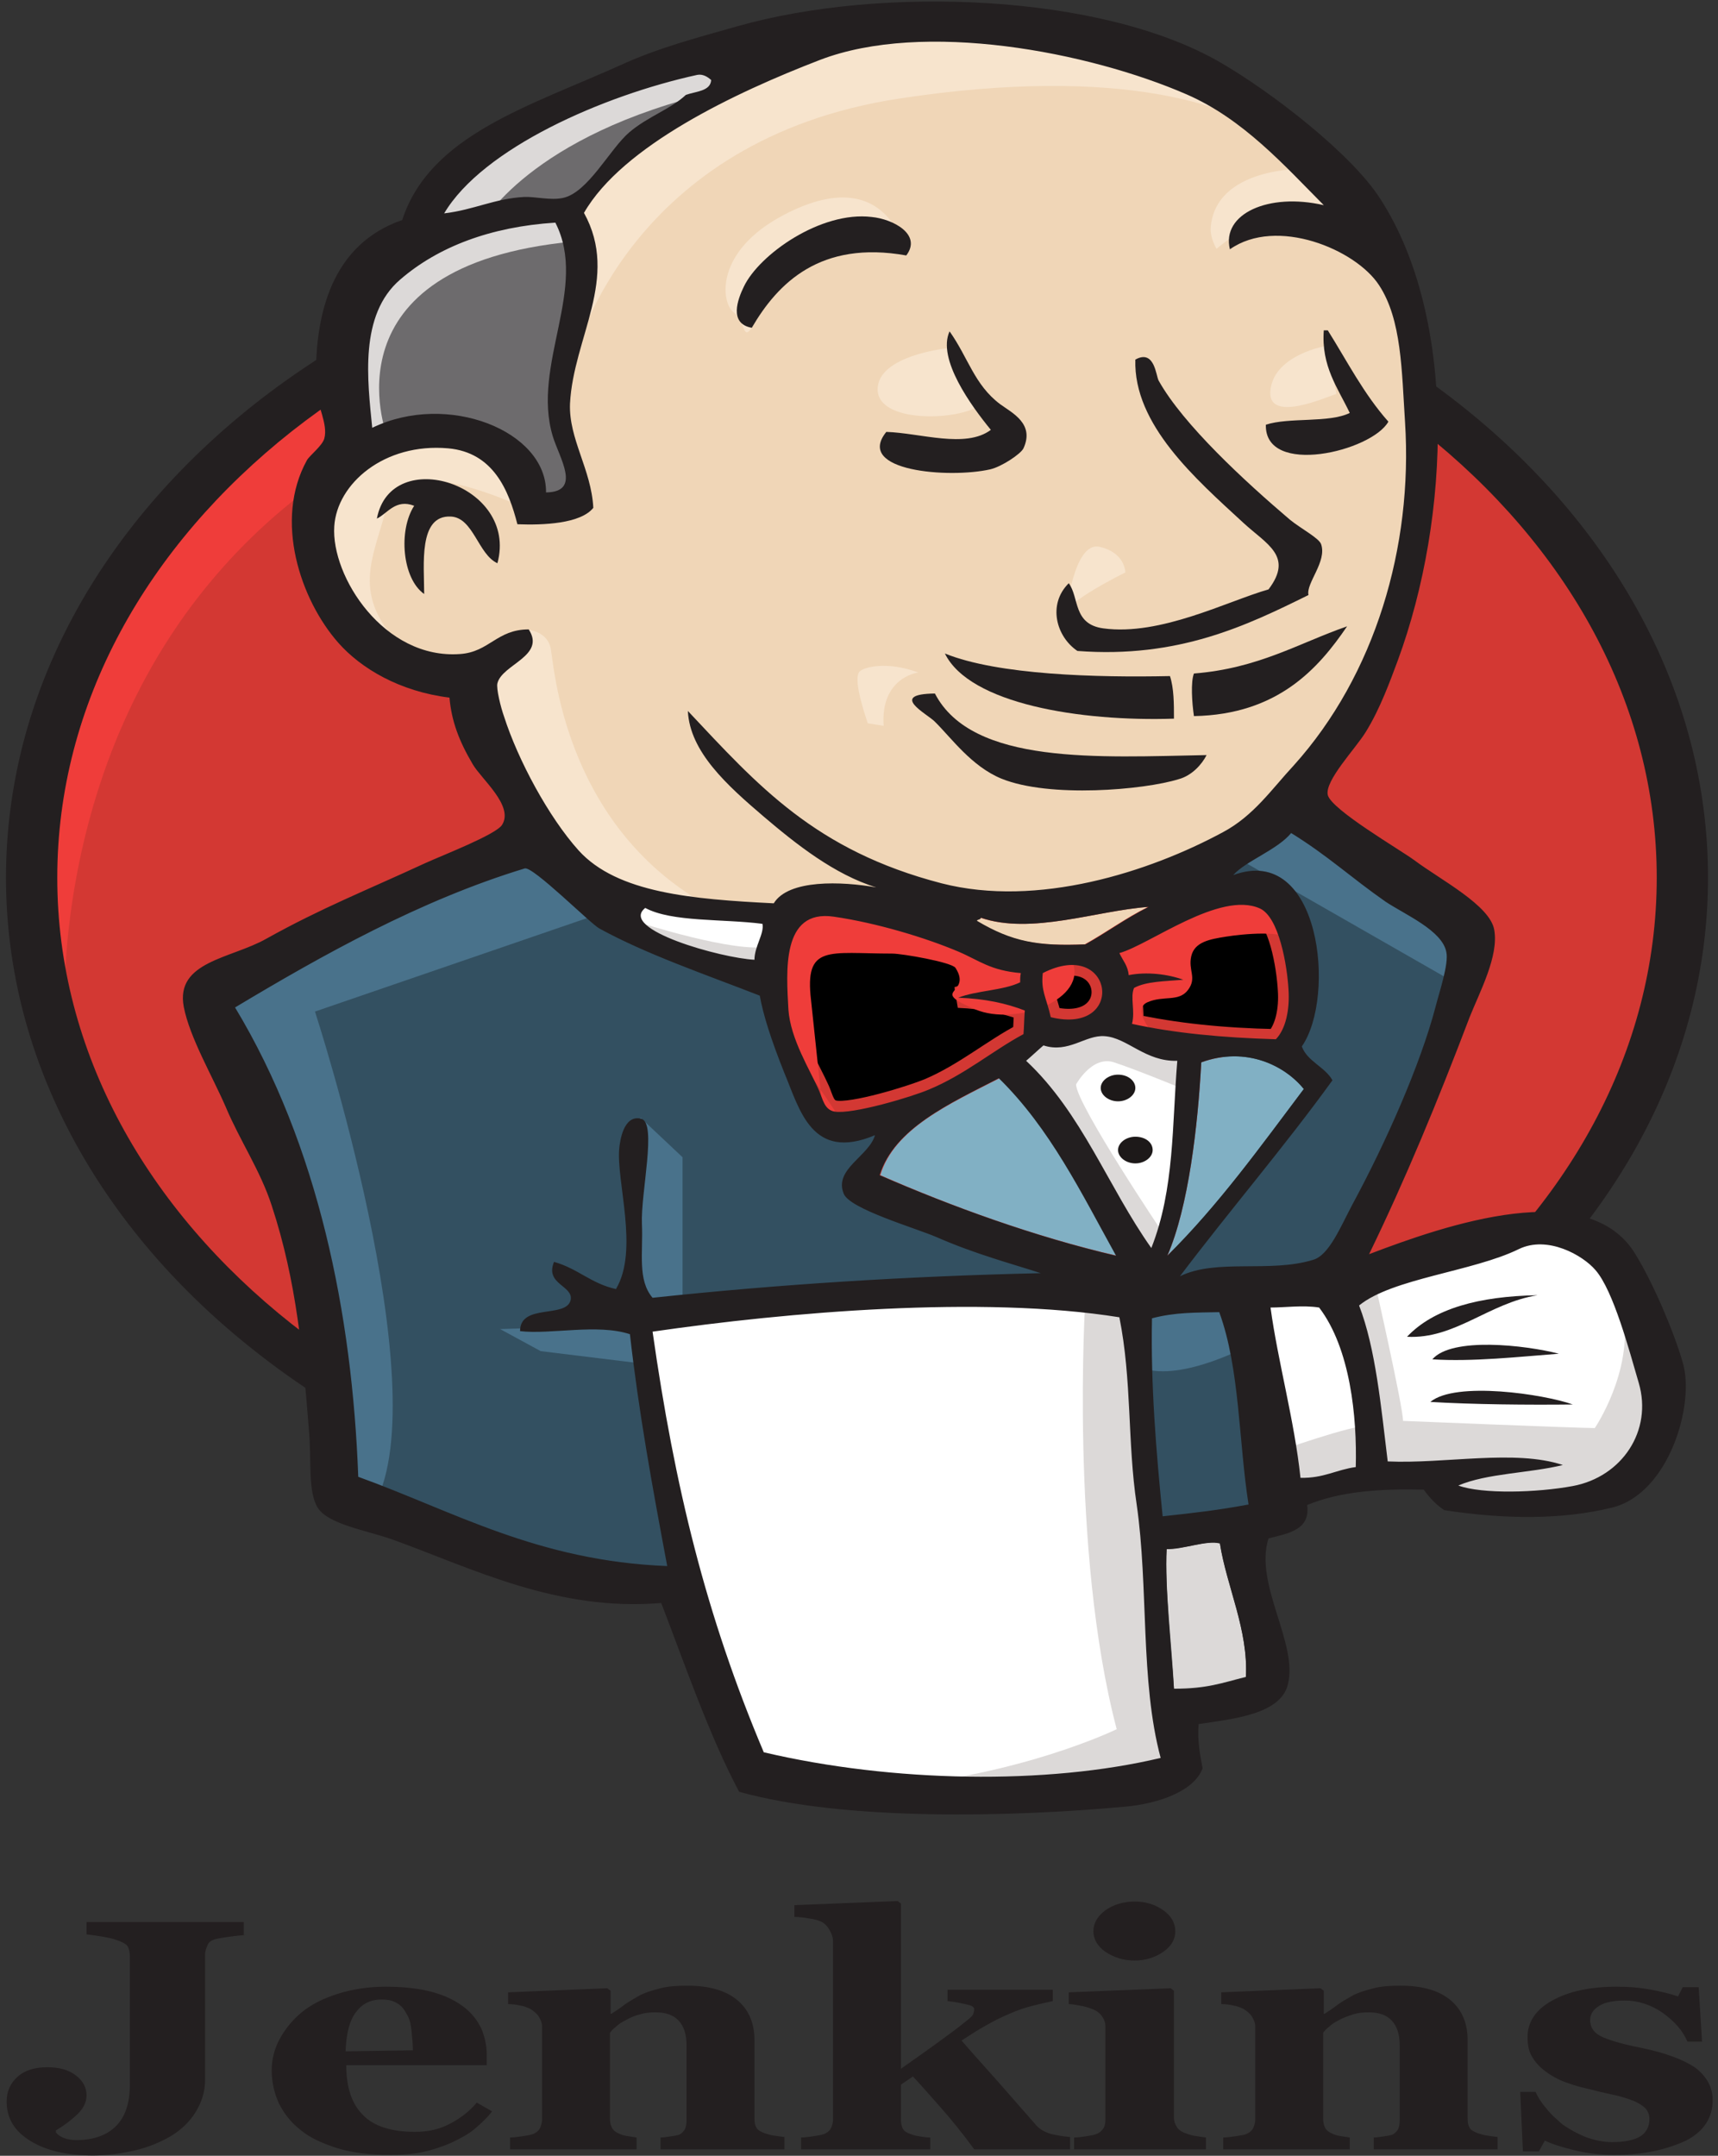 <svg width="161" height="202" viewBox="0 0 161 202" fill="none" xmlns="http://www.w3.org/2000/svg">
<rect x="0" y="0" width="161" height="202" fill="#333333" stroke="none"/>
<g clip-path="url(#clip0_11_108)">
<path d="M157.693 82C157.693 115.646 123.059 142.947 80.313 142.947C37.567 142.947 2.933 115.646 2.933 82C2.933 48.354 37.567 21.053 80.313 21.053C123.059 21.053 157.693 48.354 157.693 82Z" fill="#D33833"/>
<path d="M6.116 97.093C6.116 97.093 0.499 33.55 76.569 31.723L71.264 24.898L30.016 35.569L18.222 45.999L7.925 61.188L2.059 78.876L3.807 90.7" fill="#EF3D3A"/>
<path d="M27.332 40.423C13.791 51.142 5.367 65.898 5.367 82.24C5.367 98.583 13.791 113.339 27.332 124.058C40.936 134.776 59.595 141.361 80.313 141.361C101.031 141.361 119.689 134.776 133.293 124.058C146.834 113.339 155.259 98.583 155.259 82.24C155.259 65.898 146.834 51.142 133.293 40.423C119.689 29.753 101.031 23.12 80.313 23.12C59.657 23.12 40.936 29.705 27.332 40.423ZM23.9 126.605C9.485 115.262 0.562 99.544 0.562 82.24C0.562 64.937 9.485 49.219 23.9 37.828C38.315 26.484 58.284 19.419 80.313 19.419C102.341 19.419 122.31 26.484 136.725 37.828C151.14 49.171 160.064 64.889 160.064 82.24C160.064 99.544 151.14 115.262 136.725 126.605C122.31 137.997 102.341 145.014 80.313 145.014C58.284 145.014 38.315 137.997 23.9 126.605Z" fill="#231F20"/>
<path d="M112.887 82.337L101.093 83.682L85.18 85.076L74.884 85.269L64.837 85.028L57.161 83.202L50.359 77.53L45.055 65.946L43.87 63.447L36.818 61.62L32.699 56.381L29.766 48.883L33.011 42.298L40.687 40.231L46.865 42.49L49.798 47.489L53.355 47.056L54.54 45.903L53.355 40.664L53.043 34.079L54.79 24.994L54.728 19.803L60.094 13.17L69.517 7.931L85.992 2.499L104.276 4.566L120.188 13.41L127.552 22.495L132.295 29.08L133.48 45.422L129.923 59.505L123.433 72.002L117.318 78.684" fill="#F0D6B7"/>
<path d="M102.903 121.606L60.781 122.952V128.384L64.338 147.466L62.59 149.052L33.136 141.313L31.077 138.574L28.144 112.906L21.217 97.525L19.72 93.872L43.308 81.375L50.671 79.116L57.161 85.269L62.778 89.114L69.267 90.7L72.201 91.373L75.757 103.197L78.441 105.697L85.243 103.87L80.5 110.936L106.085 120.26L102.903 121.606Z" fill="#335061"/>
<path d="M33.011 42.394L40.687 40.327L46.865 42.586L49.798 47.585L53.355 47.153L54.228 44.413L52.481 39.173L54.228 26.677L52.731 19.851L58.035 15.093L69.517 8.075L66.272 4.662L50.047 10.815L43.245 14.9L39.439 21.245L33.573 27.397L31.826 34.655L33.011 42.394Z" fill="#6D6B6D"/>
<path d="M45.117 21.053C45.117 21.053 49.548 12.641 67.208 8.556C84.868 4.47 68.082 5.624 68.082 5.624L48.924 11.295L41.56 16.967L38.315 21.485L45.117 21.053Z" fill="#DCD9D8"/>
<path d="M36.256 40.808C36.256 40.808 30.078 24.898 53.667 22.639L52.793 19.899L36.568 22.831L31.826 34.655L33.011 42.394L36.256 40.808Z" fill="#DCD9D8"/>
<path d="M45.679 61.909L49.548 59.025C49.548 59.025 51.295 59.169 51.607 60.755C51.919 62.341 52.793 76.665 65.461 84.355C66.646 85.076 56.038 83.202 56.038 83.202L46.615 71.858" fill="#F7E4CD"/>
<path d="M99.907 57.583C99.907 57.583 100.594 50.709 103.027 51.238C105.461 51.767 105.461 53.641 105.461 53.641C105.461 53.641 99.595 56.525 99.907 57.583Z" fill="#F7E4CD"/>
<path d="M124.369 32.396C124.369 32.396 119.502 33.165 119.065 36.482C118.628 39.798 124.369 37.155 125.243 36.914" fill="#F7E4CD"/>
<path d="M88.737 32.637C88.737 32.637 82.247 33.309 82.247 36.482C82.247 39.654 89.611 39.414 91.67 38.068" fill="#F7E4CD"/>
<path d="M48.674 47.393C48.674 47.393 37.504 42.154 36.319 47.153C35.133 52.151 32.512 55.756 38.066 60.995L34.259 60.082L30.702 53.065L29.517 46.239L36.319 40.808L43.994 41.24L48.425 43.98L48.674 47.393Z" fill="#F7E4CD"/>
<path d="M53.979 33.069C53.979 33.069 58.971 13.074 84.307 9.229C105.149 6.056 116.132 9.902 120.251 13.555C120.251 13.555 101.655 -3.461 83.995 1.73C66.335 6.97 53.355 16.486 53.667 22.591C54.166 33.069 53.979 33.069 53.979 33.069Z" fill="#F7E4CD"/>
<path d="M122.31 15.814C122.31 15.814 113.761 15.573 113.449 21.485C113.449 21.485 113.449 22.399 114.01 23.312C114.01 23.312 120.812 17.4 124.931 20.572" fill="#F7E4CD"/>
<path d="M84.931 23.937C84.931 23.937 83.433 14.9 73.448 20.14C66.959 23.552 67.583 28.311 68.706 29.224C69.891 30.137 69.579 31.964 70.453 30.714C71.327 29.464 71.077 25.379 74.322 24.225C77.505 23.072 82.871 21.822 84.931 23.937Z" fill="#F7E4CD"/>
<path d="M57.224 85.269L29.517 94.786C29.517 94.786 40.999 129.97 35.133 140.881L31.014 139.727L30.702 126.317L23.027 100.938L19.782 93.921L48.674 78.924L57.224 85.269Z" fill="#49728B"/>
<path d="M60.032 104.735L63.963 108.436V122.039H59.283C59.283 122.039 58.721 112.522 58.721 111.368C58.721 110.215 59.283 106.129 59.283 106.129" fill="#49728B"/>
<path d="M60.157 124.106L46.865 124.538L50.671 126.605L60.094 127.759" fill="#49728B"/>
<path d="M105.524 121.847L116.444 121.606L119.128 142.467L107.957 143.62L105.524 121.847Z" fill="#335061"/>
<path d="M108.457 121.847L124.931 121.174C124.931 121.174 131.733 108.004 131.733 107.331C131.733 106.658 137.599 88.249 137.599 88.249L124.307 77.578L121.624 75.752L114.572 81.183V102.284L108.457 121.847Z" fill="#335061"/>
<path d="M115.82 120.26L105.524 121.847L107.021 128.191C110.828 129.537 117.318 125.932 117.318 125.932" fill="#49728B"/>
<path d="M116.132 80.51L136.788 92.334L137.349 86.903L121.748 75.8L116.132 80.51Z" fill="#49728B"/>
<path d="M70.391 166.548L64.275 147.466L61.218 133.382L60.718 122.952L88.363 121.799H105.524L103.964 145.639L106.647 164.048L106.335 167.461L83.932 168.807L70.391 166.548Z" fill="white"/>
<path d="M101.717 121.606C101.717 121.606 100.219 145.207 104.65 162.03C104.65 162.03 95.789 166.356 82.871 167.461L107.645 166.788L110.578 165.442L107.021 128.239L106.085 120.26" fill="#DCD9D8"/>
<path d="M119.564 140.688L131.046 138.189L152.825 137.276L156.07 129.537L150.204 116.127L143.402 115.454L133.979 117.713L124.993 121.126L120.188 120.453L116.444 121.606" fill="white"/>
<path d="M119.377 136.122C119.377 136.122 127.053 133.382 128.238 133.623L124.993 121.126L128.8 119.972C128.8 119.972 131.483 131.796 131.483 133.142C131.483 133.142 147.958 133.815 149.455 133.815C149.455 133.815 153.012 128.576 152.139 123.144L155.384 130.402L155.696 134.488L150.953 139.919L145.649 140.833L136.788 140.592L133.855 137.66L123.558 138.814L120.313 139.727" fill="#DCD9D8"/>
<path d="M107.77 120.02L101.28 107.331L94.478 99.832C94.478 99.832 95.976 96.66 98.035 96.66H104.837L111.327 98.487L110.765 106.898L107.77 120.02Z" fill="white"/>
<path d="M109.081 115.694C109.081 115.694 100.843 103.437 100.843 101.611C100.843 101.611 102.341 98.871 104.4 99.544C106.46 100.217 110.89 102.044 110.89 102.044V97.718L100.843 96.132L94.041 96.804L105.524 117.761L107.895 118.001" fill="#DCD9D8"/>
<path d="M73.011 85.749L64.837 85.076L57.161 83.25V85.317L60.905 88.489L72.7 92.575" fill="white"/>
<path d="M59.845 86.422C59.845 86.422 68.956 89.354 71.951 88.681L72.263 91.421L64.026 90.075L59.033 87.335L59.845 86.422Z" fill="#DCD9D8"/>
<path d="M119.564 97.429C114.572 97.333 110.017 96.852 106.085 95.987C106.335 94.737 105.836 93.536 106.273 92.623C107.396 91.998 109.205 91.998 110.89 91.854C109.455 91.325 107.396 91.085 105.773 91.421C105.711 90.556 105.212 90.027 104.9 89.354C107.708 88.585 114.323 83.538 118.067 85.172C119.876 85.99 120.625 90.508 120.75 92.767C120.875 94.593 120.5 96.42 119.564 97.429Z" fill="#D33833"/>
<path d="M119.564 97.429C114.572 97.333 110.017 96.852 106.085 95.987C106.335 94.737 105.836 93.536 106.273 92.623C107.396 91.998 109.205 91.998 110.89 91.854C109.455 91.325 107.396 91.085 105.773 91.421C105.711 90.556 105.212 90.027 104.9 89.354C107.708 88.585 114.323 83.538 118.067 85.172C119.876 85.99 120.625 90.508 120.75 92.767C120.875 94.593 120.5 96.42 119.564 97.429Z" fill="black" stroke="#D33833" stroke-width="2"/>
<path d="M95.664 91.133C95.664 91.421 95.664 91.709 95.602 91.998C94.041 92.767 91.545 92.767 89.798 93.44C92.294 93.536 94.291 94.016 96.038 94.641C95.976 95.362 95.976 96.131 95.913 96.852C93.043 98.342 90.422 100.602 87.052 102.044C85.43 102.716 79.876 104.447 78.191 104.11C77.255 103.918 77.13 103.005 76.756 102.14C75.945 100.313 74.073 97.333 73.885 94.545C73.698 91.037 73.199 85.124 78.129 85.845C82.123 86.422 86.74 87.816 89.798 89.114C91.733 89.979 92.793 90.94 95.664 91.133Z" fill="#D33833"/>
<path d="M95.664 91.133C95.664 91.421 95.664 91.709 95.602 91.998C94.041 92.767 91.545 92.767 89.798 93.44C92.294 93.536 94.291 94.016 96.038 94.641C95.976 95.362 95.976 96.131 95.913 96.852C93.043 98.342 90.422 100.602 87.052 102.044C85.43 102.716 79.876 104.447 78.191 104.11C77.255 103.918 77.13 103.005 76.756 102.14C75.945 100.313 74.073 97.333 73.885 94.545C73.698 91.037 73.199 85.124 78.129 85.845C82.123 86.422 86.74 87.816 89.798 89.114C91.733 89.979 92.793 90.94 95.664 91.133Z" fill="black" stroke="#D33833" stroke-width="2"/>
<path d="M98.472 95.314C98.035 93.392 97.536 92.863 97.723 91.181C104.4 87.768 105.586 97.045 98.472 95.314Z" fill="#D33833"/>
<path d="M98.472 95.314C98.035 93.392 97.536 92.863 97.723 91.181C104.4 87.768 105.586 97.045 98.472 95.314Z" fill="black" stroke="#D33833" stroke-width="2"/>
<path d="M108.082 96.853C108.082 96.853 106.023 94.593 107.52 93.92C109.018 93.248 110.453 93.92 111.327 92.767C112.201 91.613 111.327 90.94 111.639 89.594C111.951 88.249 113.386 88.008 114.884 87.768C116.382 87.528 120.5 87.095 121.062 88.201L119.315 84.115L115.758 83.202L104.588 88.201L104.026 90.7V95.699" fill="#EF3D3A"/>
<path d="M77.13 104.351C76.756 100.794 76.381 97.285 76.007 93.728C75.383 88.441 77.629 89.354 83.62 89.354C84.556 89.354 89.236 90.171 89.548 90.7C91.171 93.248 86.865 92.671 91.421 94.593C95.227 96.18 102.029 93.632 100.469 90.027C99.595 89.21 95.976 89.787 94.665 89.258C92.356 88.345 90.048 87.431 87.739 86.518C84.806 85.365 78.066 83.634 74.946 85.269C67.021 89.402 75.445 99.784 78.253 104.11" fill="#EF3D3A"/>
<path d="M84.93 23.937C76.88 22.495 72.887 26.532 70.453 30.714C68.269 30.329 69.142 28.022 69.704 26.869C71.139 23.841 76.943 19.755 81.686 20.332C83.682 20.524 86.428 21.966 84.93 23.937Z" fill="#231F20"/>
<path d="M124.057 30.954H124.432C126.241 33.838 127.801 36.914 130.11 39.51C128.55 42.298 118.503 44.701 118.628 39.798C120.812 39.078 124.556 39.654 126.491 38.693C125.368 36.338 123.808 34.319 124.057 30.954Z" fill="#231F20"/>
<path d="M88.987 31.05C90.734 33.502 91.296 36.049 93.73 37.876C94.853 38.693 96.974 39.702 95.914 42.009C95.664 42.538 93.854 43.74 92.793 43.98C88.987 44.845 80.063 44.172 83.059 40.471C86.241 40.567 90.484 42.057 92.856 40.279C91.046 38.068 87.801 33.646 88.987 31.05Z" fill="#231F20"/>
<path d="M122.622 55.756C116.881 58.592 110.453 61.716 100.968 60.995C98.971 59.65 98.16 56.621 100.157 54.651C101.155 55.997 100.531 58.496 103.402 58.881C108.769 59.602 115.009 56.333 118.878 55.228C121.249 52.103 118.691 50.998 116.507 48.979C112.076 44.893 106.21 39.798 106.397 33.694C108.207 32.685 108.332 35.232 108.581 35.665C110.89 39.798 116.694 45.134 120.875 48.691C121.936 49.556 123.62 50.421 123.808 50.998C124.369 52.632 122.372 54.651 122.622 55.756Z" fill="#231F20"/>
<path d="M46.615 52.776C44.805 51.959 44.368 48.498 42.247 48.402C39.189 48.258 39.751 52.92 39.751 55.66C37.691 54.218 37.317 49.7 38.815 47.393C37.067 46.72 36.319 48.114 35.32 48.594C36.63 41.625 48.612 45.374 46.615 52.776Z" fill="#231F20"/>
<path d="M126.241 58.688C123.558 62.63 119.752 66.956 111.889 67.1C111.702 65.85 111.577 63.879 111.889 63.11C117.942 62.63 121.686 60.274 126.241 58.688Z" fill="#231F20"/>
<path d="M88.55 61.236C93.542 63.255 102.778 63.495 109.642 63.351C110.016 64.504 110.016 65.946 110.016 67.34C101.218 67.629 90.859 65.946 88.55 61.236Z" fill="#231F20"/>
<path d="M87.614 64.985C91.109 71.714 103.027 70.945 113.074 70.753C112.638 71.618 111.702 72.675 110.453 73.012C107.209 74.021 98.347 74.79 93.854 72.964C91.046 71.81 89.174 69.167 87.614 67.629C86.927 66.907 83.183 65.033 87.614 64.985Z" fill="#231F20"/>
<path d="M122.185 102.044C118.129 107.427 114.198 112.955 109.393 117.665C111.389 113.099 112.263 105.408 112.575 99.544C116.819 98.006 120.438 99.881 122.185 102.044Z" fill="#81B0C4"/>
<path d="M144.089 121.366C139.533 122.087 136.351 125.5 131.858 125.259C134.354 122.616 138.597 121.462 144.089 121.366Z" fill="#231F20"/>
<path d="M146.086 126.846C142.341 127.134 137.973 127.615 134.229 127.374C136.039 125.259 142.903 126.028 146.086 126.846Z" fill="#231F20"/>
<path d="M147.396 131.604C143.215 131.652 138.036 131.604 134.042 131.364C136.413 129.393 144.713 130.643 147.396 131.604Z" fill="#231F20"/>
<path d="M114.322 144.582C114.946 148.619 117.006 152.705 116.756 157.127C114.447 157.704 113.137 158.232 110.017 158.232C109.829 154.483 109.143 148.715 109.33 145.11C110.828 145.207 113.074 144.293 114.322 144.582Z" fill="#DCD9D8"/>
<path d="M107.583 84.98C105.461 86.038 103.714 87.335 101.655 88.489C97.162 88.681 94.728 88.249 91.483 86.278C91.545 86.134 91.857 86.182 91.857 85.99C96.662 87.624 102.778 85.317 107.583 84.98Z" fill="#F0D6B7"/>
<path d="M82.497 110.119C83.807 105.745 88.987 103.437 93.667 101.034C98.472 105.745 101.405 111.801 104.65 117.665C96.974 115.886 89.174 113.051 82.497 110.119Z" fill="#81B0C4"/>
<path d="M109.33 145.159C109.143 148.763 109.767 154.483 110.017 158.281C113.137 158.281 114.447 157.752 116.756 157.175C117.006 152.753 114.947 148.667 114.322 144.63C113.074 144.293 110.828 145.207 109.33 145.159ZM61.155 124.779C63.214 139.246 66.147 151.359 71.576 164.193C83.62 167.028 98.098 167.269 108.769 164.721C106.834 157.511 107.645 148.715 106.522 140.977C105.648 135.161 106.085 129.345 104.9 123.433C91.982 121.366 73.76 122.952 61.155 124.779ZM107.957 123.529C107.833 129.729 108.332 135.882 108.956 142.082C112.076 141.746 114.135 141.506 117.006 140.977C116.07 135.017 116.195 128.239 114.26 122.952C112.076 123 110.141 122.952 107.957 123.529ZM123.621 122.52C122.123 122.279 120.438 122.52 119.065 122.52C119.752 127.567 121.312 133.142 121.873 138.477C124.057 138.525 125.243 137.708 127.053 137.468C127.178 132.806 126.554 126.365 123.621 122.52ZM147.396 139.246C152.014 138.381 154.885 134.055 153.574 129.585C152.7 126.605 151.203 120.933 149.518 119.011C148.332 117.617 145.025 115.742 142.341 117.04C138.036 119.155 130.485 119.78 127.365 122.327C128.925 126.365 129.424 131.844 130.048 136.939C135.415 137.18 141.967 135.786 146.46 137.276C143.34 138.045 139.346 138.045 136.663 139.198C138.909 140.016 144.026 139.871 147.396 139.246ZM104.588 117.665C101.343 111.801 98.41 105.745 93.605 101.034C88.924 103.438 83.807 105.745 82.434 110.119C89.174 113.051 96.974 115.887 104.588 117.665ZM112.575 99.544C112.263 105.408 111.39 113.099 109.393 117.665C114.198 112.906 118.129 107.427 122.185 102.044C120.438 99.881 116.819 98.006 112.575 99.544ZM103.527 97.093C101.717 96.949 100.157 98.727 97.786 97.958C97.224 98.439 96.725 98.919 96.163 99.4C101.405 104.303 103.839 111.224 107.895 116.944C110.079 111.416 109.829 105.408 110.329 99.4C107.333 99.496 105.648 97.237 103.527 97.093ZM97.723 91.181C97.536 92.863 98.035 93.392 98.472 95.314C105.586 97.045 104.4 87.768 97.723 91.181ZM89.798 89.162C86.74 87.864 82.123 86.47 78.129 85.894C73.199 85.172 73.698 91.085 73.885 94.593C74.073 97.381 75.945 100.313 76.756 102.188C77.13 103.053 77.255 103.966 78.191 104.158C79.876 104.447 85.492 102.765 87.052 102.092C90.422 100.698 93.043 98.439 95.914 96.901C95.976 96.18 95.976 95.41 96.038 94.689C94.291 94.017 92.357 93.584 89.798 93.488C91.483 92.815 94.041 92.815 95.602 92.046C95.602 91.757 95.602 91.469 95.664 91.181C92.793 90.94 91.733 89.979 89.798 89.162ZM60.469 85.076C57.91 87.095 67.645 89.787 70.703 89.931C70.703 88.681 71.639 87.48 71.452 86.566C67.77 86.086 62.965 86.422 60.469 85.076ZM91.92 85.99C91.92 86.182 91.608 86.134 91.545 86.278C94.853 88.249 97.287 88.681 101.717 88.489C103.714 87.384 105.524 86.038 107.645 84.98C102.778 85.317 96.662 87.624 91.92 85.99ZM120.75 92.719C120.625 90.508 119.876 85.942 118.067 85.124C114.323 83.442 107.708 88.537 104.9 89.306C105.212 89.979 105.711 90.508 105.773 91.373C107.458 91.037 109.455 91.277 110.89 91.806C109.205 91.95 107.396 91.95 106.272 92.575C105.898 93.488 106.397 94.689 106.085 95.939C110.017 96.804 114.572 97.237 119.564 97.381C120.5 96.42 120.875 94.593 120.75 92.719ZM56.163 86.999C55.352 86.566 49.922 81.135 49.174 81.375C39.376 84.355 30.203 89.498 22.028 94.401C29.829 107.331 33.011 123.144 33.573 138.381C42.496 141.602 50.359 146.264 62.528 146.745C61.093 139.102 59.845 132.229 59.033 125.019C55.976 124.01 51.607 125.067 48.737 124.731C48.737 122.087 53.105 123.577 53.48 121.799C53.729 120.453 51.046 120.357 51.919 118.242C54.166 118.867 55.352 120.261 57.723 120.789C59.907 117.136 57.723 110.647 58.035 107.571C58.097 106.994 58.409 104.399 60.094 104.831C61.592 105.216 60.032 111.801 60.157 114.685C60.281 117.377 59.72 119.924 61.155 121.606C72.887 120.357 84.806 119.588 97.536 119.299C94.728 118.386 91.421 117.521 87.801 115.935C85.804 115.069 79.626 113.291 79.065 111.849C78.129 109.542 81.436 108.34 81.998 106.37C76.069 108.869 74.946 103.966 73.511 100.554C72.263 97.429 71.514 95.074 71.202 93.296C66.022 91.277 60.531 89.402 56.163 86.999ZM115.571 82C123.745 78.972 125.243 93.392 121.998 98.054C122.497 99.448 124.182 99.977 124.869 101.226C120.313 107.523 115.259 113.387 110.578 119.588C114.01 117.905 119.003 119.299 123.059 118.049C124.557 117.617 125.617 114.973 126.741 112.858C129.861 107.09 133.106 99.784 134.541 94.305C134.853 93.055 135.789 90.316 135.54 89.21C135.165 87.191 131.671 85.701 129.861 84.5C126.553 82.192 124.494 80.222 121 78.059C119.689 79.645 116.694 80.702 115.571 82ZM37.504 26.196C33.635 29.512 34.447 35.665 34.883 40.087C41.935 36.674 51.233 40.375 51.171 46.143C54.54 46.095 52.419 42.923 51.795 40.856C49.798 34.175 55.164 26.965 52.044 20.861C45.991 21.245 41.061 23.12 37.504 26.196ZM65.336 7.018C56.537 8.94 45.242 13.891 41.623 19.995C44.431 19.659 46.365 18.602 49.111 18.457C50.172 18.409 51.545 18.794 52.731 18.553C55.102 18.073 57.161 13.939 58.971 12.401C60.718 10.911 62.84 10.238 64.275 8.892C65.211 8.556 66.584 8.556 66.647 7.498C66.272 7.162 65.835 6.922 65.336 7.018ZM111.202 8.844C102.029 4.855 86.553 1.875 76.818 5.624C68.955 8.652 58.347 13.651 54.727 19.947C58.097 26.052 53.729 31.627 53.417 37.828C53.292 41.144 55.414 43.98 55.601 47.585C54.416 49.075 50.921 49.219 48.487 49.123C47.676 45.951 46.241 42.394 41.997 42.01C36.007 41.481 31.576 45.326 31.326 49.316C31.014 54.026 36.007 61.813 43.121 61.284C45.866 61.092 46.553 58.977 49.548 58.977C51.171 61.476 47.052 62.245 46.615 64.024C46.49 64.504 46.927 66.283 47.239 67.148C48.55 71.234 51.42 76.569 54.228 79.693C57.848 83.683 64.899 84.259 72.512 84.644C73.885 82.385 78.877 82.577 82.123 83.154C78.191 81.952 74.572 79.068 71.576 76.521C68.144 73.589 64.65 70.464 64.462 66.619C71.015 73.589 76.381 79.693 88.238 82.769C97.224 85.076 107.708 81.712 114.635 77.963C117.505 76.425 119.19 73.925 121.249 71.714C128.862 63.255 132.419 51.238 131.671 39.558C131.359 34.752 131.359 29.945 129.237 26.725C127.053 23.36 119.627 20.284 115.259 23.36C114.447 20.044 118.878 18.025 124.057 19.226C120.376 15.525 116.507 11.151 111.202 8.844ZM128.301 117.521C135.477 114.781 148.831 110.167 153.262 117.521C154.947 120.261 156.881 124.827 157.693 127.663C158.878 131.604 156.382 139.967 151.078 141.265C146.398 142.419 140.969 142.371 135.352 141.506C134.666 141.073 133.979 140.352 133.418 139.583C129.424 139.487 125.617 139.727 122.497 141.025C122.809 143.332 120.812 143.669 118.878 144.149C117.505 148.427 121.686 154.003 120.688 157.848C120.001 160.636 115.571 161.068 112.326 161.549C112.201 163.087 112.45 164.385 112.7 165.683C111.951 167.798 108.644 168.999 105.461 169.288C95.04 170.249 79.252 170.681 69.267 167.894C66.459 162.606 64.275 156.214 61.966 150.205C52.231 151.023 44.306 146.985 36.88 144.293C34.322 143.38 30.765 142.851 29.766 141.265C28.83 139.727 29.205 136.795 28.955 134.055C28.393 126.99 27.832 120.164 25.46 112.955C24.4 109.686 22.465 106.85 21.155 103.726C19.907 100.842 17.785 97.237 17.223 94.353C16.412 90.075 21.654 89.835 24.961 87.96C30.141 85.076 34.197 83.49 39.813 80.895C41.498 80.126 46.49 78.203 47.052 77.29C48.175 75.511 45.117 73.012 44.306 71.618C42.996 69.407 42.309 67.532 42.122 65.369C37.442 64.793 33.822 62.63 31.701 60.226C28.144 56.189 25.648 48.739 28.768 43.115C29.017 42.682 30.203 41.769 30.39 41.096C30.765 39.75 29.704 37.972 29.642 36.53C29.329 29.176 31.264 22.831 37.691 20.62C40.312 12.593 49.673 9.95 58.472 5.96C61.779 4.47 65.398 3.509 69.143 2.451C82.559 -1.346 103.215 -0.625 114.385 5.864C119.128 8.604 126.678 14.42 129.362 18.65C136.538 29.753 135.976 48.354 130.984 61.909C130.298 63.735 129.362 66.379 127.989 68.59C127.053 70.128 124.12 73.156 124.432 74.502C124.806 75.896 131.171 79.597 132.544 80.606C134.978 82.433 139.658 84.836 140.033 87.143C140.469 89.595 138.66 92.959 137.724 95.314C134.728 103.197 131.733 110.455 128.301 117.521Z" fill="#231F20"/>
<path d="M80.562 62.918C80.937 62.534 83.059 61.909 86.054 63.014C86.054 63.014 82.497 63.447 82.809 68.013L81.311 67.773C81.374 67.821 79.814 63.687 80.562 62.918Z" fill="#F7E4CD"/>
<path d="M106.397 101.947C106.397 102.62 105.648 103.197 104.775 103.197C103.901 103.197 103.152 102.62 103.152 101.947C103.152 101.275 103.901 100.698 104.775 100.698C105.711 100.698 106.397 101.275 106.397 101.947Z" fill="#1D1919"/>
<path d="M108.02 107.763C108.02 108.436 107.271 109.013 106.397 109.013C105.524 109.013 104.775 108.436 104.775 107.763C104.775 107.09 105.524 106.514 106.397 106.514C107.333 106.514 108.02 107.042 108.02 107.763Z" fill="#1D1919"/>
<path d="M23.027 181.304C22.527 181.352 22.091 181.4 21.716 181.448C21.342 181.496 20.967 181.544 20.468 181.64C19.907 181.737 19.595 181.929 19.47 182.217C19.345 182.506 19.22 182.794 19.22 183.179V194.907C19.22 195.964 18.908 196.973 18.346 197.887C17.785 198.8 17.036 199.521 16.038 200.146C15.039 200.722 13.916 201.203 12.668 201.492C11.42 201.78 10.109 201.972 8.736 201.972C6.303 201.972 4.368 201.54 2.871 200.626C1.373 199.713 0.624 198.511 0.624 196.925C0.624 196.012 0.936 195.243 1.622 194.618C2.309 193.993 3.245 193.705 4.431 193.705C5.554 193.705 6.428 193.945 7.114 194.474C7.8 195.003 8.112 195.628 8.112 196.349C8.112 196.973 7.8 197.598 7.239 198.127C6.677 198.656 5.991 199.184 5.242 199.617V199.809C5.367 200.002 5.616 200.194 5.991 200.338C6.365 200.482 6.802 200.53 7.176 200.53C8.736 200.53 9.984 200.098 10.858 199.232C11.732 198.367 12.169 197.069 12.169 195.339V183.323C12.169 182.986 12.106 182.65 11.981 182.409C11.857 182.169 11.482 181.977 10.921 181.785C10.546 181.64 10.047 181.544 9.485 181.448C8.924 181.352 8.487 181.304 8.112 181.256V180.102H22.84V181.304H23.027Z" fill="#231F20"/>
<path d="M46.116 197.839C45.679 198.415 45.117 198.944 44.493 199.473C43.869 200.002 43.12 200.386 42.309 200.771C41.436 201.155 40.562 201.443 39.688 201.636C38.815 201.828 37.754 201.924 36.631 201.924C34.696 201.924 33.074 201.732 31.638 201.299C30.265 200.867 29.08 200.338 28.206 199.617C27.27 198.896 26.646 198.079 26.147 197.118C25.71 196.156 25.46 195.099 25.46 193.993C25.46 192.984 25.71 191.975 26.209 191.061C26.709 190.148 27.395 189.283 28.269 188.562C29.142 187.841 30.265 187.264 31.638 186.831C33.011 186.399 34.509 186.159 36.131 186.159C37.941 186.159 39.439 186.351 40.624 186.687C41.81 187.024 42.746 187.504 43.495 188.081C44.244 188.658 44.743 189.331 45.117 190.1C45.429 190.869 45.617 191.686 45.617 192.551V193.513H32.45C32.45 195.579 32.949 197.118 34.01 198.175C35.008 199.232 36.693 199.761 38.877 199.761C40.125 199.761 41.186 199.521 42.184 198.992C43.183 198.463 43.994 197.839 44.681 197.021L46.116 197.839ZM38.69 192.119C38.69 191.542 38.627 190.917 38.565 190.292C38.503 189.667 38.378 189.139 38.128 188.754C37.879 188.273 37.629 187.937 37.192 187.697C36.818 187.456 36.319 187.36 35.757 187.36C34.758 187.36 33.947 187.745 33.386 188.514C32.762 189.283 32.45 190.533 32.387 192.215L38.69 192.119Z" fill="#231F20"/>
<path d="M73.636 201.395H61.904V200.29C62.153 200.29 62.465 200.242 62.778 200.194C63.152 200.146 63.401 200.098 63.589 200.05C63.838 199.953 64.025 199.761 64.15 199.569C64.275 199.377 64.338 199.04 64.338 198.656V191.638C64.338 190.629 64.088 189.86 63.589 189.331C63.09 188.802 62.403 188.562 61.405 188.562C60.905 188.562 60.406 188.61 59.969 188.754C59.532 188.85 59.096 189.043 58.659 189.283C58.285 189.475 57.972 189.667 57.723 189.908C57.473 190.1 57.286 190.292 57.161 190.485V198.512C57.161 198.848 57.224 199.136 57.348 199.377C57.473 199.617 57.723 199.809 57.972 199.905C58.16 200.002 58.409 200.098 58.721 200.146C59.033 200.194 59.345 200.242 59.657 200.29V201.395H47.801V200.29C48.113 200.29 48.425 200.242 48.799 200.194C49.111 200.146 49.423 200.098 49.673 200.05C50.11 199.953 50.359 199.761 50.547 199.521C50.671 199.281 50.796 198.992 50.796 198.608V189.86C50.796 189.571 50.671 189.235 50.484 188.946C50.297 188.658 49.985 188.418 49.673 188.225C49.423 188.129 49.174 187.985 48.799 187.937C48.425 187.841 48.05 187.793 47.614 187.793V186.687L56.912 186.303L57.224 186.543V188.706H57.286C57.66 188.466 58.097 188.177 58.596 187.793C59.096 187.456 59.595 187.168 60.032 186.928C60.531 186.687 61.155 186.495 61.904 186.303C62.653 186.111 63.526 186.062 64.4 186.062C66.522 186.062 68.082 186.543 69.143 187.456C70.203 188.37 70.703 189.619 70.703 191.157V198.512C70.703 198.896 70.765 199.184 70.89 199.377C71.015 199.617 71.327 199.761 71.701 199.905C71.888 199.953 72.138 200.05 72.45 200.098C72.762 200.146 73.074 200.194 73.511 200.242V201.395H73.636Z" fill="#231F20"/>
<path d="M100.469 201.395H91.296C90.172 199.857 89.112 198.56 88.175 197.502C87.239 196.445 86.366 195.435 85.555 194.57L84.431 195.339V198.608C84.431 198.944 84.494 199.281 84.618 199.473C84.743 199.713 84.993 199.857 85.43 200.001C85.679 200.098 85.929 200.146 86.241 200.194C86.553 200.242 86.865 200.29 87.177 200.29V201.395H75.071V200.29C75.383 200.29 75.695 200.242 76.069 200.194C76.381 200.146 76.693 200.098 76.943 200.05C77.38 199.953 77.629 199.761 77.817 199.521C77.941 199.281 78.066 198.992 78.066 198.608V181.881C78.066 181.544 77.941 181.208 77.754 180.871C77.567 180.535 77.317 180.246 76.943 180.054C76.693 179.958 76.319 179.814 75.82 179.766C75.32 179.67 74.884 179.622 74.447 179.622V178.516L84.119 178.132L84.431 178.372V193.849C85.367 193.176 86.491 192.407 87.676 191.542C88.862 190.677 89.86 189.956 90.547 189.379C90.984 189.043 91.233 188.802 91.233 188.61C91.296 188.418 91.296 188.322 91.296 188.273C91.296 188.081 91.108 187.937 90.672 187.841C90.235 187.745 89.673 187.601 88.799 187.504V186.447H98.659V187.504C97.349 187.793 96.35 188.033 95.664 188.273C94.977 188.514 94.229 188.85 93.417 189.235C92.856 189.523 92.356 189.812 91.857 190.1C91.358 190.388 90.796 190.773 90.11 191.205C91.358 192.647 92.544 193.945 93.605 195.147C94.665 196.349 95.789 197.646 96.974 198.992C97.349 199.473 97.848 199.761 98.472 199.953C99.096 200.098 99.658 200.194 100.282 200.242V201.395H100.469Z" fill="#231F20"/>
<path d="M112.95 201.395H100.656V200.29C100.968 200.29 101.343 200.242 101.655 200.194C101.967 200.146 102.279 200.098 102.466 200.05C102.903 199.953 103.152 199.761 103.34 199.521C103.527 199.281 103.589 198.992 103.589 198.608V189.86C103.589 189.523 103.464 189.187 103.277 188.946C103.09 188.658 102.84 188.466 102.528 188.322C102.279 188.225 101.967 188.081 101.467 187.985C100.968 187.889 100.531 187.793 100.157 187.793V186.687L109.705 186.303L110.017 186.543V198.463C110.017 198.8 110.141 199.088 110.329 199.377C110.516 199.617 110.828 199.809 111.14 199.905C111.39 200.002 111.702 200.098 112.014 200.146C112.326 200.194 112.638 200.242 113.012 200.29V201.395H112.95ZM110.141 180.968C110.141 181.737 109.767 182.361 109.018 182.89C108.269 183.419 107.333 183.707 106.335 183.707C105.274 183.707 104.4 183.419 103.589 182.89C102.84 182.361 102.466 181.688 102.466 180.968C102.466 180.198 102.84 179.574 103.589 178.997C104.338 178.468 105.274 178.18 106.335 178.18C107.396 178.18 108.269 178.468 109.018 178.997C109.767 179.526 110.141 180.198 110.141 180.968Z" fill="#231F20"/>
<path d="M140.469 201.395H128.738V200.29C128.987 200.29 129.299 200.242 129.611 200.194C129.986 200.146 130.235 200.098 130.422 200.05C130.672 199.953 130.859 199.761 130.984 199.569C131.109 199.377 131.171 199.04 131.171 198.656V191.638C131.171 190.629 130.922 189.86 130.422 189.331C129.923 188.802 129.237 188.562 128.238 188.562C127.739 188.562 127.24 188.61 126.803 188.754C126.366 188.898 125.929 189.043 125.493 189.283C125.118 189.475 124.806 189.667 124.557 189.908C124.307 190.1 124.12 190.292 123.995 190.485V198.512C123.995 198.848 124.057 199.136 124.182 199.377C124.307 199.617 124.557 199.809 124.806 199.905C124.993 200.002 125.243 200.098 125.555 200.146C125.867 200.194 126.179 200.242 126.491 200.29V201.395H114.634V200.29C114.946 200.29 115.259 200.242 115.633 200.194C115.945 200.146 116.257 200.098 116.507 200.05C116.943 199.953 117.193 199.761 117.38 199.521C117.505 199.281 117.63 198.992 117.63 198.608V189.86C117.63 189.571 117.505 189.235 117.318 188.946C117.131 188.658 116.819 188.418 116.507 188.225C116.257 188.129 116.007 187.985 115.633 187.937C115.259 187.841 114.884 187.793 114.447 187.793V186.687L123.745 186.303L124.057 186.543V188.706H124.12C124.494 188.466 124.931 188.177 125.43 187.793C125.929 187.456 126.429 187.168 126.865 186.928C127.365 186.687 127.989 186.495 128.738 186.303C129.486 186.111 130.36 186.062 131.234 186.062C133.355 186.062 134.915 186.543 135.976 187.456C137.037 188.37 137.536 189.619 137.536 191.157V198.512C137.536 198.896 137.599 199.184 137.724 199.377C137.848 199.617 138.16 199.761 138.535 199.905C138.722 199.953 138.972 200.05 139.284 200.098C139.596 200.146 139.908 200.194 140.345 200.242V201.395H140.469Z" fill="#231F20"/>
<path d="M151.265 201.924C150.017 201.924 148.769 201.78 147.583 201.492C146.398 201.203 145.462 200.915 144.775 200.578L144.214 201.588H142.716L142.466 196.012H143.902C144.089 196.445 144.401 196.973 144.9 197.55C145.337 198.127 145.898 198.608 146.46 199.088C147.084 199.521 147.771 199.905 148.582 200.242C149.393 200.53 150.204 200.722 151.078 200.722C152.264 200.722 153.137 200.53 153.699 200.194C154.26 199.857 154.573 199.281 154.573 198.56C154.573 198.175 154.448 197.839 154.198 197.55C153.948 197.31 153.574 197.069 153.137 196.877C152.638 196.685 152.076 196.493 151.452 196.349C150.828 196.204 150.079 196.06 149.206 195.82C148.332 195.628 147.583 195.435 146.959 195.195C146.335 195.003 145.649 194.666 145.025 194.234C144.463 193.849 143.964 193.368 143.652 192.84C143.278 192.311 143.153 191.638 143.153 190.869C143.153 189.475 143.902 188.322 145.462 187.456C147.022 186.591 149.019 186.159 151.515 186.159C152.7 186.159 153.761 186.255 154.76 186.447C155.758 186.639 156.569 186.831 157.256 187.072L157.693 186.207H159.19L159.502 191.302H158.129C157.693 190.244 156.881 189.379 155.821 188.61C154.697 187.841 153.512 187.456 152.264 187.456C151.265 187.456 150.454 187.601 149.892 187.937C149.331 188.273 149.019 188.706 149.019 189.283C149.019 190.052 149.455 190.581 150.267 190.917C151.078 191.254 152.264 191.59 153.761 191.878C156.07 192.359 157.755 192.984 158.878 193.753C159.939 194.57 160.501 195.579 160.501 196.781C160.501 198.415 159.69 199.713 158.005 200.578C156.133 201.443 153.948 201.924 151.265 201.924Z" fill="#231F20"/>
</g>
<defs>
<clipPath id="clip0_11_108">
<rect width="161" height="202" fill="white"/>
</clipPath>
</defs>
</svg>
